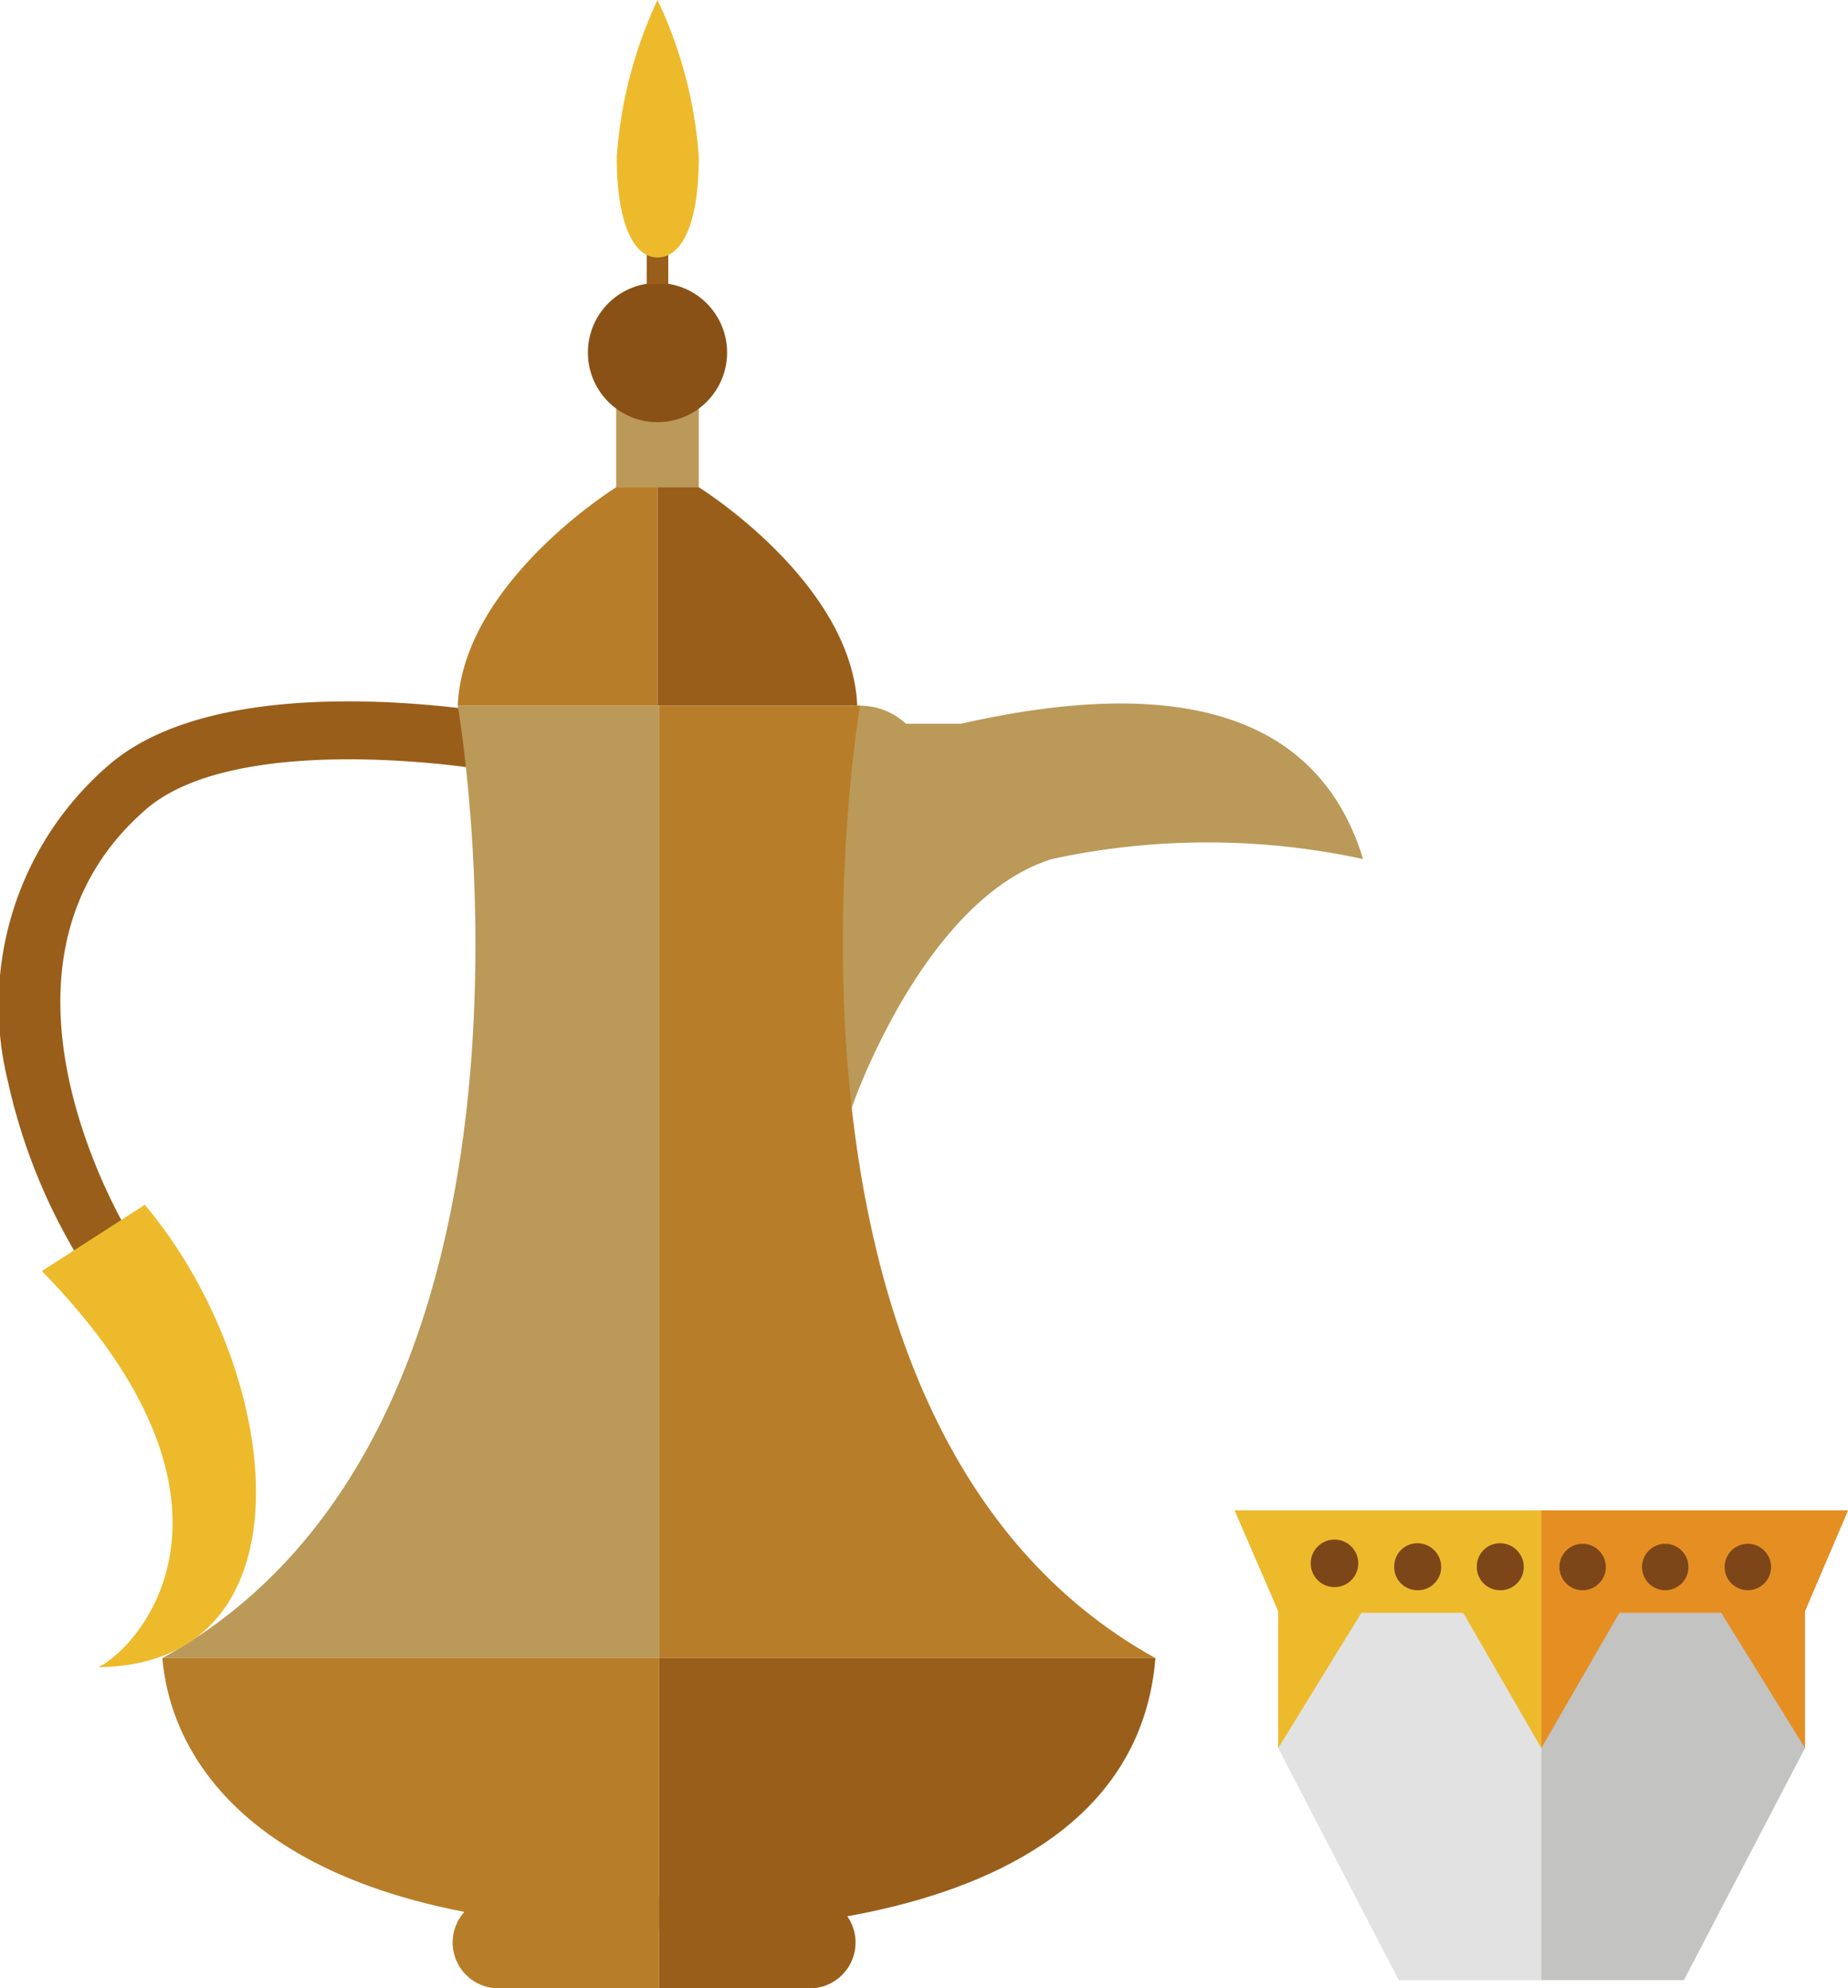 <svg xmlns="http://www.w3.org/2000/svg" viewBox="0 0 32.66 35.13"><defs><style>.cls-1{fill:#bb9958;}.cls-2{fill:#e2e2e2;}.cls-3{fill:#c3c3c2;}.cls-4{fill:#edba2c;}.cls-5{fill:#e58f22;}.cls-6{fill:#b87d29;}.cls-7{fill:#995e1a;}.cls-8{fill:#895116;}.cls-9{fill:#7d4619;}</style></defs><g id="Layer_2" data-name="Layer 2"><g id="Layer_1-2" data-name="Layer 1"><path class="cls-1" d="M16.39,13.66a1.19,1.19,0,1,1-1.19-1.19A1.19,1.19,0,0,1,16.39,13.66Z"/><path class="cls-1" d="M13.65,19.58h1.4s1.26-3.69,3.54-4.4a13,13,0,0,1,5.5,0c-.83-2.71-3.5-3.21-7.11-2.39H14.76Z"/><polygon class="cls-2" points="21.82 26.69 22.59 28.47 22.59 30.89 24.72 34.99 27.24 34.99 27.24 26.69 21.82 26.69"/><polygon class="cls-3" points="32.66 26.69 31.9 28.47 31.9 30.89 29.76 34.99 27.24 34.99 27.24 26.69 32.66 26.69"/><polygon class="cls-4" points="22.59 30.89 24.06 28.5 25.86 28.5 27.24 30.89 27.24 26.69 21.82 26.69 22.59 28.47 22.59 30.89"/><polygon class="cls-5" points="31.9 30.89 30.42 28.5 28.62 28.5 27.24 30.89 27.24 26.69 32.66 26.69 31.9 28.47 31.9 30.89"/><path class="cls-6" d="M11.62,8.61h-.73s-2.71,1.68-2.8,3.86h3.53Z"/><path class="cls-7" d="M11.62,8.61h.73s2.71,1.68,2.8,3.86H11.62Z"/><rect class="cls-1" x="10.89" y="5.66" width="1.46" height="2.95"/><path class="cls-8" d="M12.85,6.24A1.23,1.23,0,1,1,11.62,5,1.23,1.23,0,0,1,12.85,6.24Z"/><rect class="cls-7" x="11.43" y="3.91" width="0.38" height="1.11"/><path class="cls-4" d="M12.35,2.77c0,1.26-.33,1.78-.73,1.78S10.9,4,10.9,2.77A7.81,7.81,0,0,1,11.62,0,7.73,7.73,0,0,1,12.35,2.77Z"/><path class="cls-7" d="M1.45,22.33A10.3,10.3,0,0,1,.14,19.11a5.6,5.6,0,0,1,1.77-5.58c2.14-1.87,7.21-.88,7.43-.83l-.2,1c-1.33-.27-5.1-.68-6.57.61-3.2,2.79-.3,7.46-.28,7.51Zm7.69-8.65h0l.1-.49Z"/><path class="cls-1" d="M8.09,12.47S10.32,25.19,2.87,29.3h8.78V12.47Z"/><path class="cls-6" d="M15.2,12.47S13,25.19,20.42,29.3H11.65V12.47Z"/><path class="cls-6" d="M2.87,29.3c.18,2.13,2.19,4.78,8.78,4.78V29.3Z"/><path class="cls-7" d="M20.42,29.3c-.44,5.43-9.4,4.78-8.77,4.78V29.3Z"/><path class="cls-6" d="M11.65,33.52H8.9a.81.81,0,1,0,0,1.61h2.75Z"/><path class="cls-7" d="M11.65,33.52H14.4a.81.81,0,0,1,0,1.61H11.65Z"/><path class="cls-4" d="M2.56,21.29.74,22.46c4,4.09,1.75,6.63,1,7C5.63,29.41,5,24.19,2.56,21.29Z"/><path class="cls-9" d="M24,27.69a.42.42,0,0,1-.83,0,.42.42,0,1,1,.83,0Z"/><path class="cls-9" d="M25.47,27.69a.41.41,0,0,1-.42.41.41.41,0,0,1-.41-.41.41.41,0,0,1,.41-.42A.42.42,0,0,1,25.47,27.69Z"/><path class="cls-9" d="M26.93,27.69a.41.41,0,0,1-.42.41.41.41,0,0,1-.41-.41.41.41,0,0,1,.41-.42A.42.42,0,0,1,26.93,27.69Z"/><path class="cls-9" d="M28.38,27.69a.41.41,0,1,1-.82,0,.41.41,0,1,1,.82,0Z"/><path class="cls-9" d="M29.84,27.69a.41.41,0,1,1-.82,0,.41.41,0,1,1,.82,0Z"/><path class="cls-9" d="M31.3,27.69a.41.41,0,1,1-.82,0,.41.41,0,1,1,.82,0Z"/></g></g></svg>